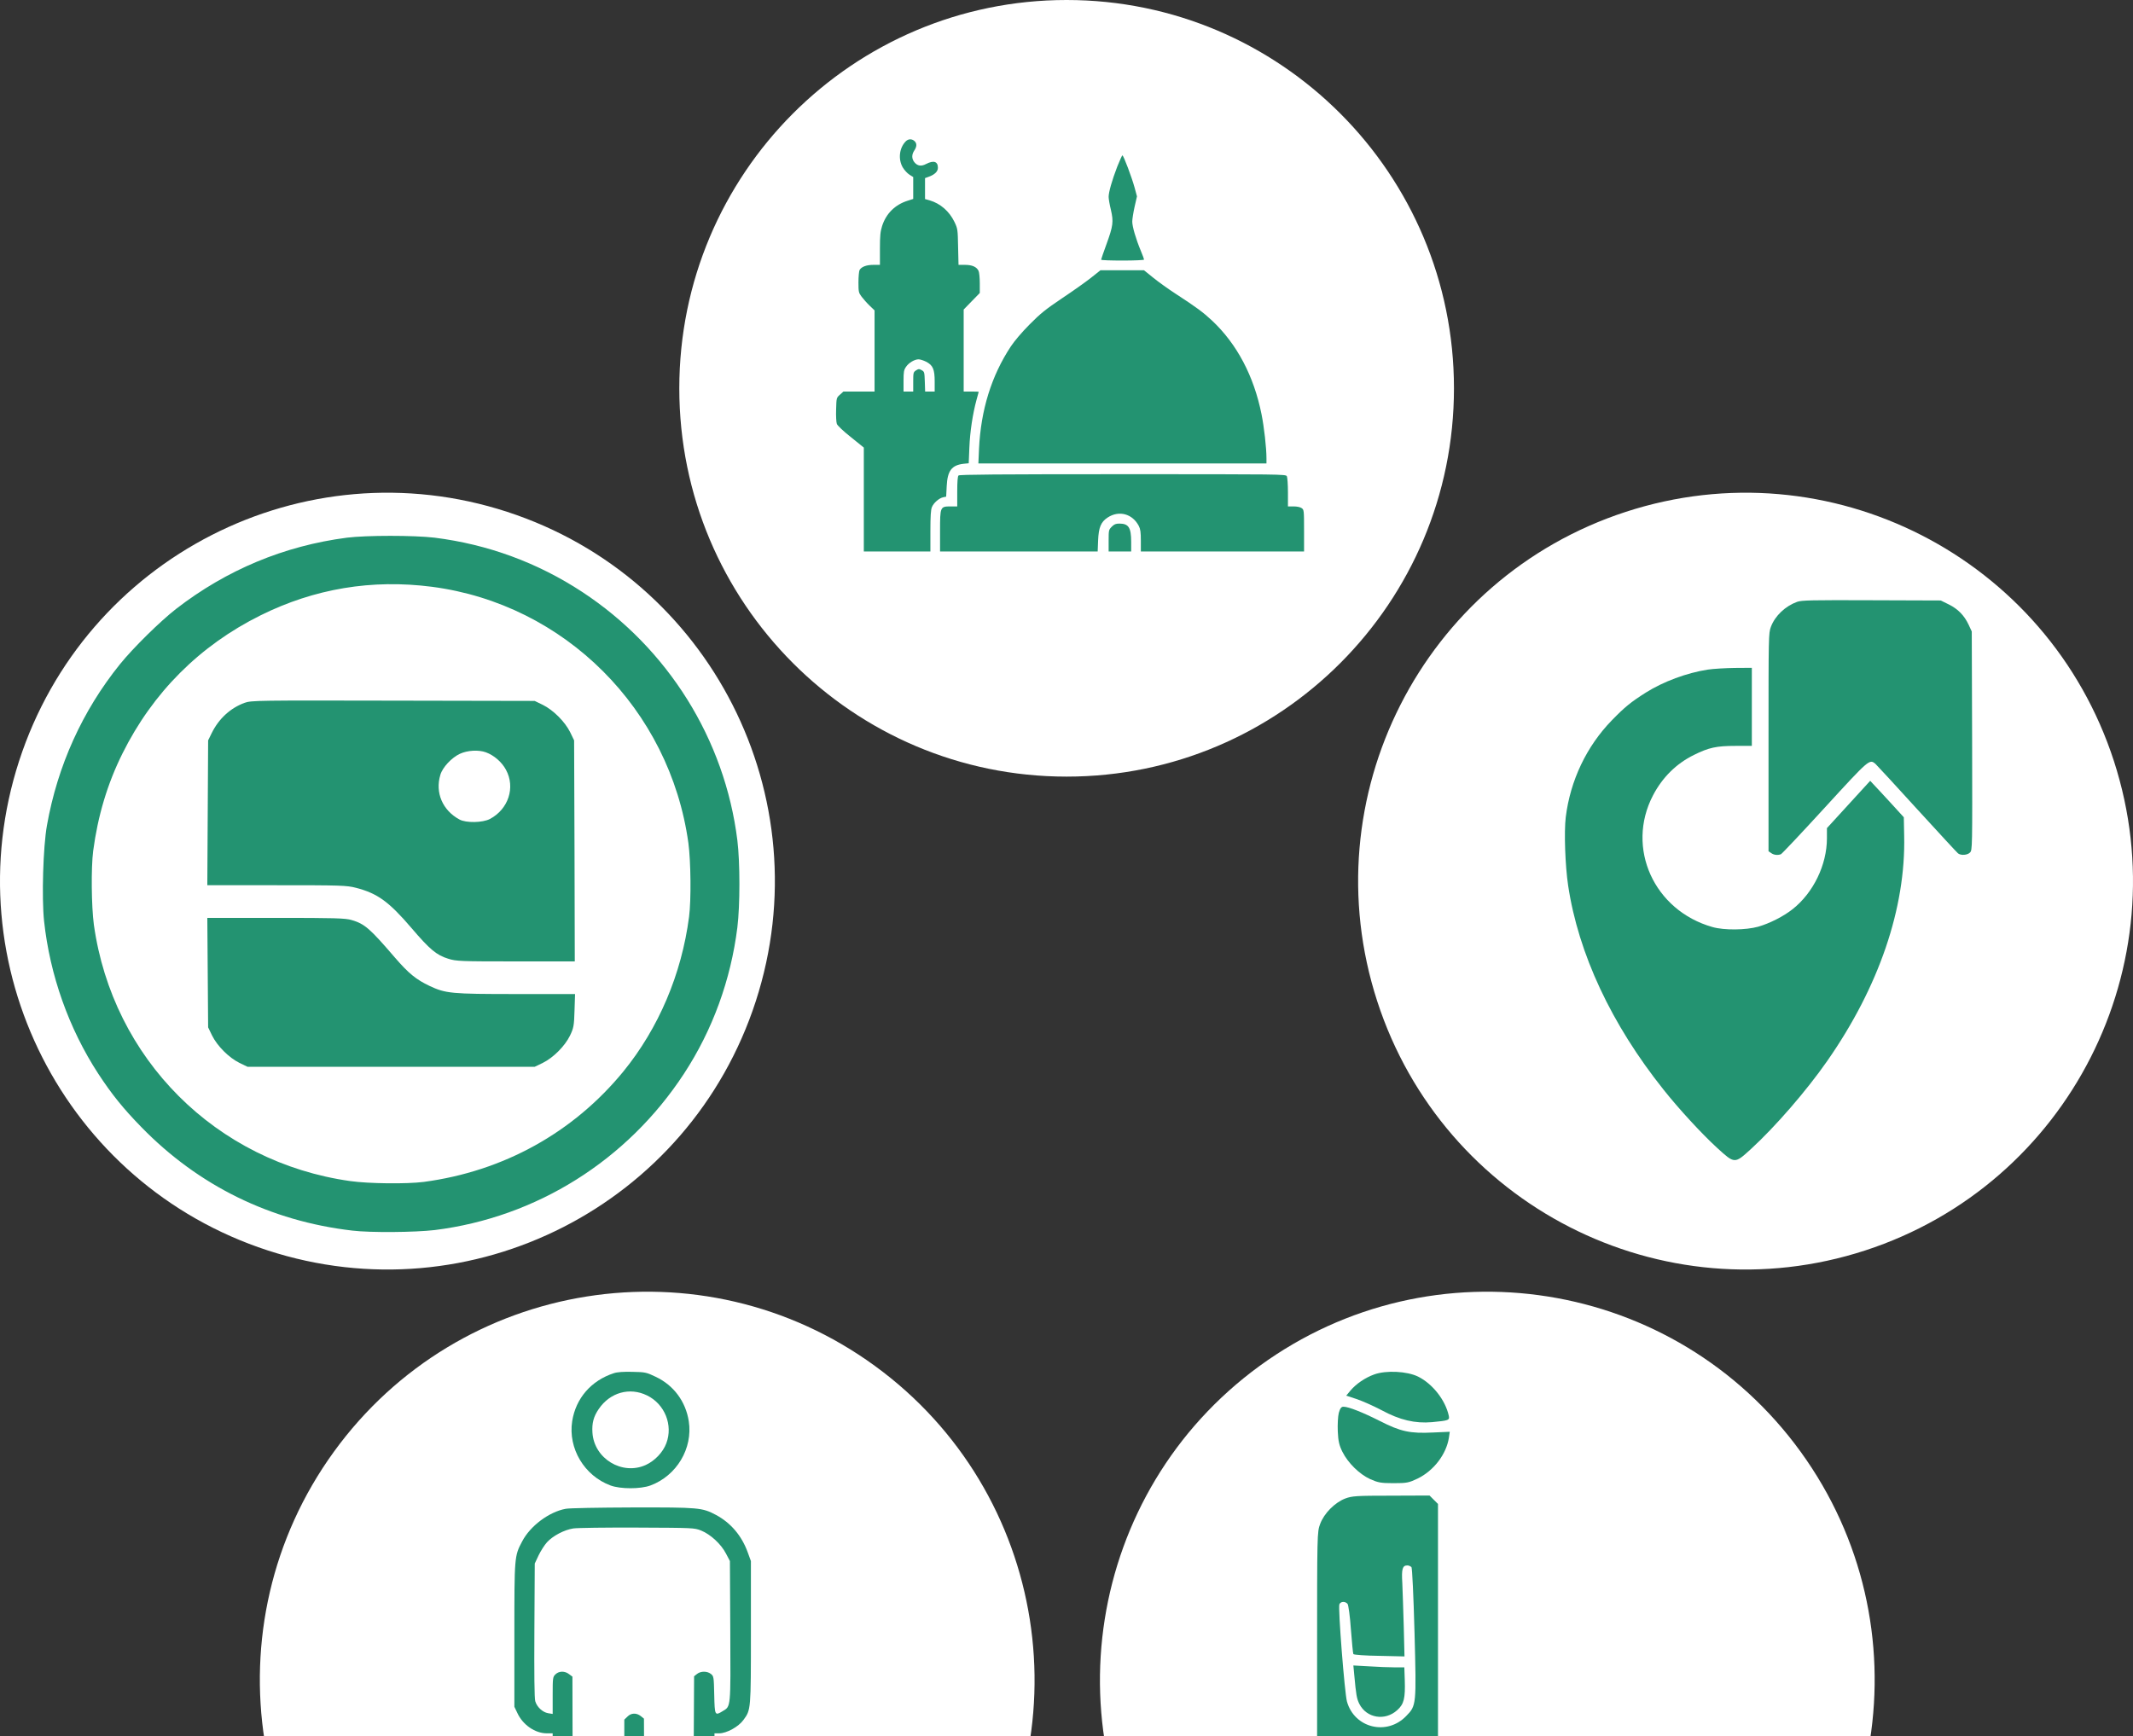 <svg xmlns="http://www.w3.org/2000/svg" width="199" height="162" viewBox="0 0 199 162" fill="none">
  <rect x="0" y="0" width="199" height="162" fill="#333333" stroke="none"/>
  <path fill-rule="evenodd" clip-rule="evenodd" d="M99.512 0C119.47 0 135.649 16.222 135.649 36.233C135.649 56.244 119.47 72.466 99.512 72.466C79.554 72.466 63.376 56.244 63.376 36.233C63.376 16.222 79.554 0 99.512 0ZM39.142 186.077C22.995 174.316 19.416 151.656 31.147 135.467C42.878 119.278 65.477 115.689 81.623 127.452C97.769 139.213 101.348 161.872 89.618 178.062C77.887 194.251 55.288 197.84 39.142 186.077ZM167.995 135.467C179.726 151.656 176.147 174.316 160 186.077C143.854 197.84 121.255 194.251 109.524 178.062C97.793 161.872 101.372 139.213 117.519 127.452C133.665 115.689 156.264 119.278 167.995 135.467ZM1.778 71.02C7.946 51.989 28.332 41.574 47.313 47.758C66.294 53.941 76.682 74.382 70.515 93.414C64.347 112.445 43.961 122.86 24.98 116.677C5.999 110.493 -4.389 90.052 1.778 71.02ZM151.687 47.758C170.668 41.574 191.054 51.989 197.222 71.02C203.389 90.052 193.001 110.493 174.021 116.677C155.039 122.86 134.653 112.445 128.486 93.414C122.318 74.382 132.706 53.941 151.687 47.758Z" fill="white"/>
  <path d="M84.508 13.184C83.897 13.795 83.776 14.857 84.227 15.628C84.377 15.879 84.658 16.179 84.848 16.299L85.199 16.52V17.541V18.563L84.668 18.733C83.496 19.104 82.664 19.936 82.294 21.098C82.133 21.609 82.093 22.009 82.093 23.221V24.714H81.492C80.831 24.714 80.36 24.894 80.19 25.205C80.14 25.315 80.09 25.826 80.09 26.347C80.09 27.228 80.11 27.319 80.38 27.679C80.541 27.89 80.871 28.27 81.132 28.521L81.593 28.962V32.748V36.535H80.14H78.687L78.367 36.825C78.036 37.116 78.036 37.126 78.006 38.208C77.986 38.799 78.016 39.41 78.076 39.56C78.136 39.71 78.687 40.241 79.389 40.792L80.591 41.764V46.612V51.461H83.696H86.802V49.558C86.802 48.175 86.842 47.554 86.942 47.324C87.102 46.923 87.603 46.492 87.984 46.402L88.274 46.342L88.324 45.36C88.394 43.928 88.785 43.407 89.887 43.277L90.378 43.227L90.438 41.754C90.498 40.281 90.749 38.618 91.109 37.296C91.219 36.905 91.309 36.575 91.309 36.565C91.309 36.545 90.999 36.535 90.608 36.535H89.907V32.708V28.881L90.658 28.11L91.41 27.339V26.437C91.41 25.936 91.36 25.415 91.299 25.285C91.129 24.904 90.698 24.714 90.027 24.714H89.426L89.386 23.031C89.356 21.408 89.346 21.338 89.046 20.707C88.565 19.715 87.743 18.994 86.731 18.694L86.301 18.573V17.591V16.62L86.601 16.51C87.192 16.309 87.503 16.009 87.503 15.658C87.503 15.067 87.112 14.937 86.411 15.297C85.94 15.548 85.59 15.488 85.299 15.127C85.049 14.797 85.049 14.426 85.299 14.045C85.549 13.675 85.549 13.374 85.319 13.164C85.069 12.933 84.738 12.953 84.508 13.184ZM86.401 33.75C87.042 34.081 87.202 34.461 87.202 35.603V36.535H86.751H86.311L86.281 35.613C86.251 34.732 86.241 34.681 85.99 34.541C85.75 34.411 85.7 34.411 85.459 34.561C85.209 34.732 85.199 34.772 85.199 35.633V36.535H84.748H84.297V35.543C84.297 34.691 84.327 34.521 84.528 34.231C84.778 33.85 85.329 33.529 85.7 33.529C85.84 33.529 86.16 33.63 86.401 33.75Z" fill="#239371"/>
  <path d="M104.232 15.557C103.741 16.839 103.431 17.931 103.431 18.372C103.431 18.552 103.521 19.093 103.641 19.574C103.902 20.696 103.851 21.077 103.22 22.81C102.95 23.551 102.729 24.192 102.729 24.232C102.729 24.282 103.631 24.312 104.733 24.312C105.835 24.312 106.737 24.272 106.737 24.222C106.737 24.182 106.606 23.812 106.436 23.411C105.965 22.279 105.635 21.137 105.635 20.676C105.635 20.446 105.735 19.825 105.855 19.284L106.075 18.322L105.855 17.511C105.605 16.589 104.823 14.495 104.713 14.495C104.683 14.495 104.463 14.976 104.232 15.557Z" fill="#239371"/>
  <path d="M101.778 25.926C101.287 26.316 100.065 27.178 99.073 27.839C97.56 28.861 97.079 29.241 96.068 30.263C95.346 30.985 94.635 31.826 94.305 32.327C92.491 35.072 91.51 38.267 91.339 41.864L91.279 43.246H104.713H118.156V42.765C118.156 41.783 117.936 39.85 117.696 38.658C116.984 35.092 115.402 32.096 113.078 29.913C112.236 29.131 111.635 28.681 109.692 27.418C109.03 26.988 108.089 26.316 107.608 25.926L106.726 25.215H104.693H102.669L101.778 25.926Z" fill="#239371"/>
  <path d="M89.426 44.368C89.346 44.449 89.306 44.929 89.306 45.871V47.254H88.705C87.713 47.254 87.703 47.274 87.703 49.558V51.461H95.056H102.409L102.449 50.429C102.499 49.217 102.709 48.706 103.331 48.295C104.392 47.594 105.655 47.935 106.246 49.077C106.396 49.367 106.436 49.658 106.436 50.459V51.461H114.049H121.663V49.517C121.663 47.614 121.653 47.564 121.442 47.414C121.302 47.314 121.002 47.254 120.691 47.254H120.16V45.941C120.16 45.22 120.11 44.549 120.06 44.439C119.95 44.248 119.679 44.248 104.753 44.248C93.062 44.248 89.516 44.278 89.426 44.368Z" fill="#239371"/>
  <path d="M103.721 49.147C103.441 49.437 103.431 49.467 103.431 50.449V51.461H104.483H105.534V50.559C105.534 49.227 105.294 48.856 104.432 48.856C104.102 48.856 103.952 48.916 103.721 49.147Z" fill="#239371"/>
  <path d="M167.676 56.153C166.564 56.554 165.607 57.454 165.218 58.489C164.996 59.089 164.996 59.312 164.996 69.265V79.43L165.24 79.597C165.496 79.786 165.852 79.819 166.152 79.708C166.241 79.675 168.087 77.717 170.234 75.371C174.415 70.811 174.415 70.8 174.982 71.289C175.105 71.4 176.851 73.291 178.853 75.493C180.866 77.695 182.578 79.552 182.678 79.63C182.945 79.841 183.546 79.797 183.79 79.552C184.013 79.33 184.013 79.23 183.991 69.121L183.957 58.922L183.668 58.3C183.257 57.421 182.667 56.821 181.811 56.398L181.066 56.031L174.615 56.009C169.01 55.986 168.098 56.009 167.676 56.153Z" fill="#239371"/>
  <path d="M159.324 62.481C157.344 62.792 155.198 63.593 153.563 64.616C152.173 65.495 151.594 65.962 150.382 67.208C148.013 69.643 146.501 72.835 146.078 76.249C145.912 77.617 146.023 80.775 146.301 82.633C147.257 88.994 150.338 95.578 155.198 101.672C156.61 103.452 158.757 105.787 160.191 107.099C161.848 108.612 161.826 108.612 163.361 107.211C165.618 105.142 168.543 101.772 170.478 98.992C175.294 92.086 177.807 84.724 177.651 77.984L177.618 76.26L176.35 74.87C175.65 74.114 174.949 73.347 174.782 73.18L174.482 72.857L172.458 75.07L170.445 77.272V78.218C170.445 80.698 169.177 83.311 167.242 84.835C166.386 85.513 165.107 86.158 164.039 86.469C162.883 86.792 160.858 86.814 159.769 86.503C154.308 84.957 151.661 79.118 154.219 74.214C155.098 72.535 156.388 71.256 158.034 70.444C159.424 69.754 160.136 69.599 161.915 69.599H163.439V65.951V62.314L161.859 62.325C160.981 62.337 159.846 62.403 159.324 62.481Z" fill="#239371"/>
  <path d="M32.365 50.171C26.501 50.933 21.132 53.179 16.436 56.81C14.951 57.965 12.425 60.452 11.194 61.975C7.691 66.316 5.368 71.444 4.378 77.029C4.023 79.009 3.883 83.769 4.111 85.939C4.657 91.004 6.421 95.966 9.163 100.18C10.407 102.084 11.498 103.442 13.199 105.181C18.517 110.639 25.232 113.939 32.873 114.827C34.574 115.031 38.712 114.992 40.552 114.777C50.046 113.596 58.525 108.278 63.817 100.18C66.483 96.106 68.184 91.422 68.793 86.536C69.047 84.48 69.047 80.481 68.793 78.412C67.625 68.995 62.32 60.49 54.323 55.236C50.148 52.494 45.502 50.793 40.552 50.171C38.623 49.943 34.193 49.943 32.365 50.171ZM40.298 54.753C52.673 56.365 62.497 66.177 64.224 78.666C64.452 80.38 64.49 83.984 64.287 85.546C63.589 90.902 61.444 95.941 58.169 99.965C53.498 105.676 46.974 109.294 39.536 110.284C37.963 110.487 34.396 110.449 32.682 110.207C20.142 108.443 10.508 98.797 8.757 86.282C8.528 84.568 8.49 80.964 8.693 79.402C9.125 76.14 10.014 73.145 11.422 70.314C14.253 64.615 18.632 60.237 24.305 57.419C29.344 54.918 34.701 54.03 40.298 54.753Z" fill="#239371"/>
  <path d="M22.82 65.58C21.5 66.063 20.421 67.053 19.761 68.385L19.418 69.084L19.38 75.836L19.342 82.601H25.803C31.768 82.601 32.34 82.614 33.215 82.842C35.221 83.363 36.274 84.124 38.394 86.599C40.082 88.579 40.729 89.125 41.808 89.455C42.557 89.696 42.976 89.709 48.116 89.709H53.625L53.6 79.39L53.562 69.084L53.194 68.322C52.711 67.345 51.62 66.253 50.642 65.771L49.881 65.403L36.68 65.377C24.064 65.352 23.455 65.352 22.82 65.58ZM45.337 70.2C46.098 70.48 46.822 71.114 47.203 71.825C48.104 73.475 47.431 75.506 45.705 76.42C45.019 76.775 43.484 76.801 42.874 76.471C41.288 75.62 40.577 73.957 41.085 72.295C41.288 71.597 42.138 70.695 42.9 70.34C43.611 70.01 44.639 69.947 45.337 70.2Z" fill="#239371"/>
  <path d="M19.38 90.749L19.418 95.864L19.787 96.626C20.269 97.603 21.36 98.695 22.338 99.177L23.099 99.545H36.49H49.881L50.642 99.177C51.62 98.695 52.711 97.603 53.181 96.626C53.511 95.94 53.562 95.712 53.6 94.303L53.65 92.754H48.154C42.1 92.754 41.58 92.704 40.069 91.993C38.838 91.409 38.127 90.838 36.845 89.353C34.523 86.649 34.028 86.205 32.809 85.85C32.225 85.672 31.197 85.647 25.739 85.647H19.342L19.38 90.749Z" fill="#239371"/>
  <path d="M57.266 128.133C55.145 128.824 53.716 130.484 53.382 132.616C52.99 135.151 54.511 137.698 56.955 138.608C57.888 138.954 59.755 138.954 60.688 138.608C63.131 137.698 64.652 135.151 64.261 132.616C63.972 130.772 62.855 129.262 61.172 128.467C60.308 128.052 60.193 128.029 58.994 128.006C58.176 127.983 57.565 128.029 57.266 128.133ZM60.365 130.207C62.025 131.014 62.809 132.984 62.163 134.678C61.852 135.508 61.103 136.303 60.25 136.695C58.049 137.698 55.422 136.107 55.272 133.676C55.214 132.8 55.376 132.178 55.86 131.475C56.908 129.93 58.741 129.412 60.365 130.207Z" fill="#239371"/>
  <path d="M52.772 140.787C51.216 141.075 49.464 142.389 48.715 143.829C47.989 145.201 47.989 145.201 47.989 152.576V159.26L48.266 159.836C48.773 160.942 49.914 161.737 51.02 161.737H51.562V166.405V171.06L51.078 171.187C47.609 172.051 44.451 173.768 43.161 175.474C41.72 177.387 41.616 179.507 42.873 181.386C44.67 184.094 49.199 186.133 54.892 186.802C56.782 187.032 60.861 187.032 62.751 186.802C67.764 186.214 71.889 184.578 73.998 182.331C75.254 180.982 75.716 179.864 75.623 178.32C75.554 177.076 74.99 175.935 73.929 174.886C72.339 173.296 70.403 172.305 66.808 171.233C66.692 171.198 66.658 170.15 66.658 166.462V161.737H67.096C67.787 161.737 68.905 161.127 69.366 160.481C70.057 159.536 70.057 159.559 70.057 152.288V145.662L69.758 144.843C69.193 143.288 68.179 142.101 66.808 141.363C65.505 140.672 65.229 140.649 58.994 140.66C55.894 140.672 53.094 140.718 52.772 140.787ZM65.413 142.815C66.289 143.172 67.269 144.071 67.729 144.959L68.098 145.662L68.133 152.196C68.167 159.433 68.19 159.202 67.43 159.663C66.692 160.113 66.681 160.089 66.635 158.153C66.6 156.483 66.589 156.402 66.323 156.194C65.978 155.918 65.379 155.918 65.033 156.194L64.756 156.413L64.699 167.004L64.641 177.583L64.388 177.928C63.961 178.528 63.569 178.827 63.005 178.966C61.991 179.219 60.953 178.77 60.423 177.836L60.147 177.352L60.112 168.859L60.078 160.366L59.778 160.124C59.375 159.813 58.879 159.824 58.533 160.182L58.245 160.458V168.825C58.245 176.108 58.222 177.237 58.072 177.617C57.681 178.528 56.908 179.023 55.848 179.023C54.926 179.023 54.27 178.666 53.809 177.928L53.463 177.375L53.428 166.912L53.405 156.448L53.094 156.217C52.702 155.906 52.161 155.906 51.827 156.229C51.573 156.471 51.562 156.552 51.562 158.2V159.928L51.135 159.859C50.617 159.767 50.098 159.283 49.937 158.741C49.856 158.476 49.833 156.206 49.856 152.115L49.891 145.892L50.248 145.132C50.455 144.705 50.801 144.164 51.031 143.91C51.573 143.311 52.645 142.746 53.486 142.619C53.855 142.562 56.54 142.527 59.455 142.539C64.687 142.562 64.768 142.562 65.413 142.815ZM51.562 173.4C51.562 173.745 51.504 173.803 51.008 173.999C48.784 174.898 47.263 176.407 46.964 178.009C46.721 179.242 47.09 180.302 48.139 181.409C51.573 185.039 61.518 185.868 67.245 182.999C69.562 181.835 70.726 180.371 70.726 178.608C70.726 177.548 70.334 176.695 69.435 175.785C68.824 175.186 67.13 174.068 66.808 174.068C66.715 174.068 66.658 173.907 66.658 173.653C66.658 173.25 66.669 173.25 67.038 173.319C67.66 173.457 69.435 174.172 70.322 174.656C73.192 176.2 74.298 178.067 73.411 179.876C71.843 183.08 65.079 185.35 57.842 185.096C55.606 185.016 54.489 184.889 52.576 184.497C47.482 183.46 43.921 181.04 43.921 178.62C43.921 176.995 45.627 175.324 48.577 174.056C49.372 173.711 50.997 173.146 51.538 173.042C51.55 173.031 51.562 173.204 51.562 173.4ZM51.562 176.776C51.562 179.173 53.394 180.982 55.825 180.982C56.955 180.982 58.464 180.36 59.052 179.657C59.19 179.496 59.248 179.507 59.617 179.876C59.847 180.095 60.343 180.418 60.723 180.602C61.322 180.878 61.564 180.925 62.452 180.925C63.397 180.925 63.569 180.89 64.261 180.544C65.667 179.853 66.485 178.608 66.623 176.926L66.692 176.154L67.038 176.35C67.649 176.707 68.386 177.433 68.64 177.905C69.55 179.703 66.784 181.743 62.336 182.549C60.711 182.838 56.932 182.838 55.307 182.549C51.538 181.87 48.796 180.21 48.796 178.62C48.796 178.216 49.164 177.537 49.626 177.099C49.994 176.741 51.285 175.912 51.469 175.912C51.515 175.912 51.562 176.304 51.562 176.776Z" fill="#239371"/>
  <path d="M128.22 128.244C127.35 128.557 126.522 129.128 125.992 129.753L125.598 130.228L126.549 130.541C127.079 130.717 128.125 131.179 128.899 131.587C130.611 132.511 132.024 132.837 133.6 132.701C135.163 132.551 135.258 132.524 135.163 132.09C134.837 130.622 133.641 129.114 132.296 128.448C131.263 127.945 129.32 127.85 128.22 128.244Z" fill="#239371"/>
  <path d="M124.905 131.832C124.823 132.158 124.782 132.933 124.81 133.571C124.85 134.481 124.946 134.876 125.244 135.473C125.761 136.506 126.821 137.552 127.826 138.014C128.56 138.34 128.818 138.395 130.013 138.395C131.263 138.395 131.44 138.354 132.269 137.96C133.763 137.226 134.932 135.704 135.177 134.155L135.258 133.598L133.709 133.666C131.562 133.775 130.679 133.585 128.736 132.593C127.119 131.778 125.815 131.261 125.34 131.261C125.136 131.261 125.027 131.411 124.905 131.832Z" fill="#239371"/>
  <path d="M125.489 139.833C124.524 140.213 123.533 141.205 123.166 142.197C122.88 142.944 122.88 143.121 122.88 154.561V166.178H128.519H134.158V153.257V140.335L133.764 139.941L133.37 139.547L129.783 139.561C126.522 139.561 126.141 139.588 125.489 139.833ZM131.685 146.232C131.753 146.341 131.875 148.841 131.97 152.373C132.147 159.085 132.147 159.153 131.196 160.118C129.402 161.993 126.359 161.246 125.666 158.773C125.448 157.985 124.823 150.036 124.959 149.697C125.068 149.425 125.503 149.398 125.72 149.656C125.802 149.751 125.951 150.824 126.033 152.034C126.128 153.229 126.223 154.276 126.264 154.343C126.304 154.411 127.405 154.493 128.696 154.507L131.033 154.561L130.965 151.776C130.924 150.24 130.856 148.42 130.829 147.713C130.747 146.395 130.842 146.069 131.304 146.069C131.44 146.069 131.603 146.151 131.685 146.232Z" fill="#239371"/>
  <path d="M126.345 156.273C126.521 158.189 126.576 158.488 126.82 158.991C127.5 160.322 129.212 160.608 130.353 159.575C130.991 159.004 131.114 158.474 131.059 156.763L131.019 155.58H130.095C129.592 155.58 128.519 155.54 127.717 155.485L126.263 155.404L126.345 156.273Z" fill="#239371"/>
</svg>